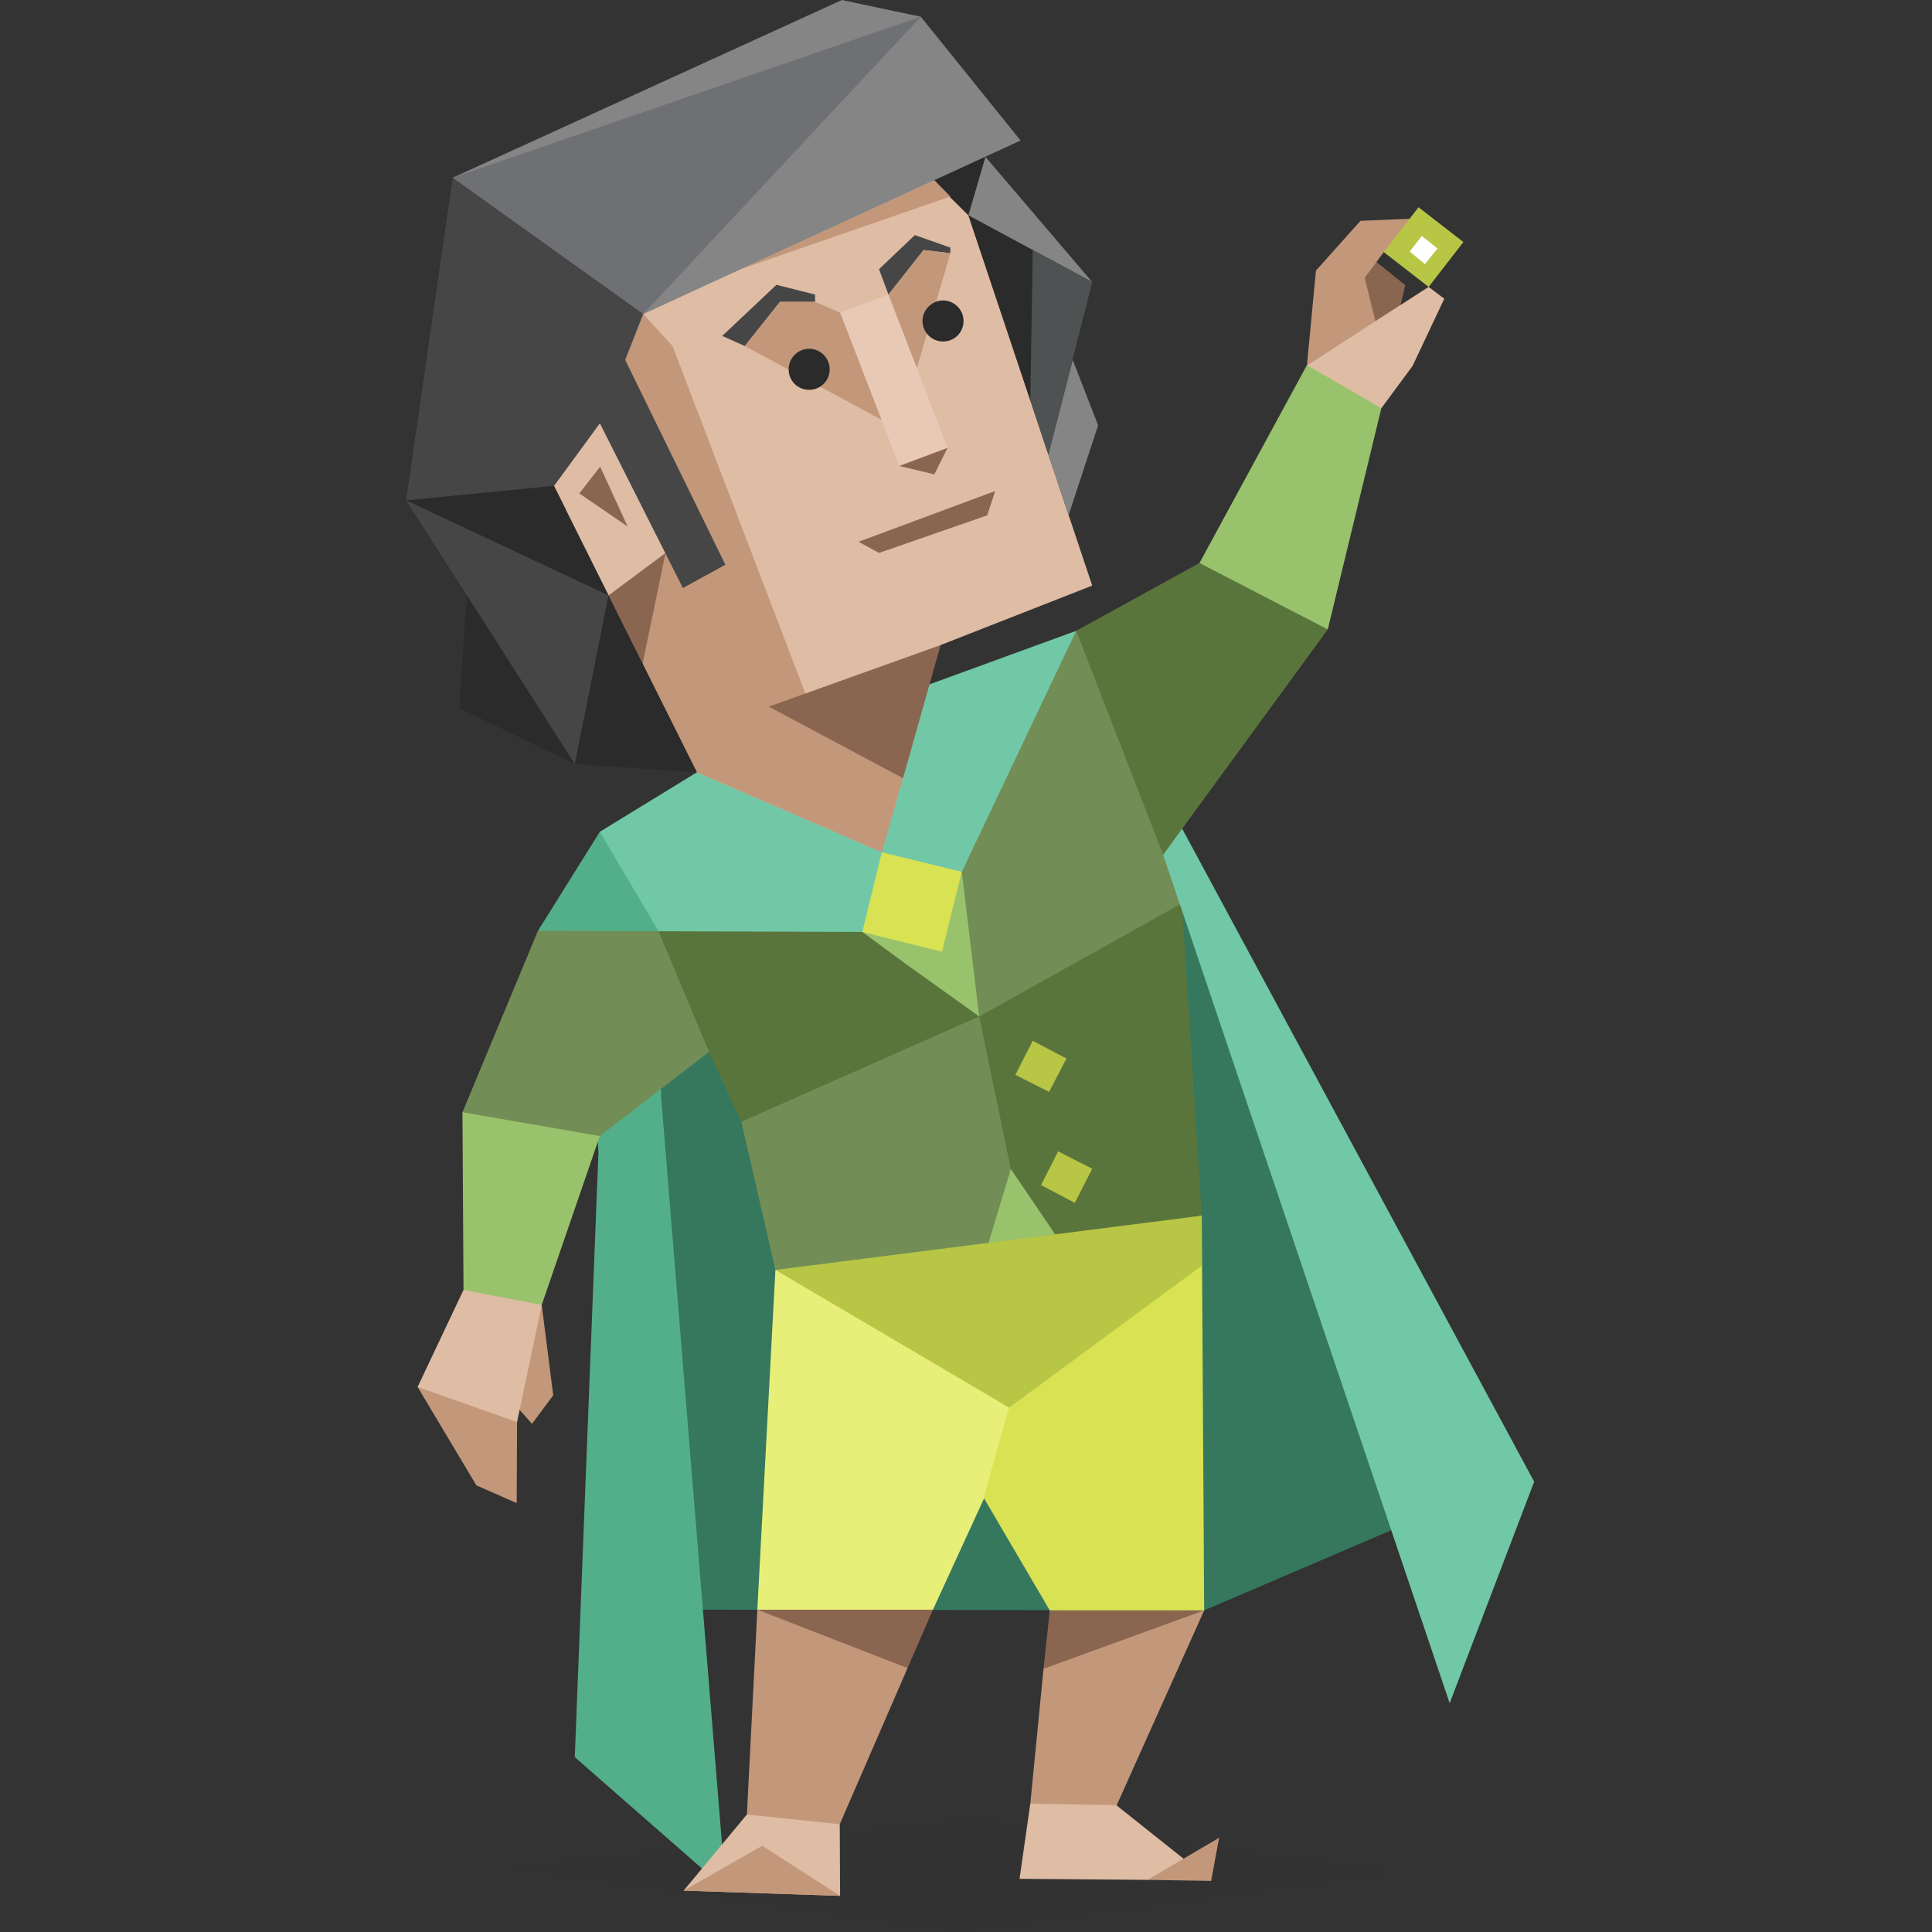 <svg xmlns="http://www.w3.org/2000/svg" viewBox="0 0 400 400" width="400" height="400" preserveAspectRatio="xMidYMid meet" style="width: 100%; height: 100%; transform: translate3d(0px, 0px, 0px); content-visibility: visible;"><rect x="0" y="0" width="400" height="400" fill="#333333" stroke="none"/><defs><clipPath id="__lottie_element_2"><rect width="400" height="400" x="0" y="0"></rect></clipPath></defs><g clip-path="url(#__lottie_element_2)"><g transform="matrix(1,0,0,1,105.035,376.678)" opacity="0.1" style="display: block;"><g opacity="1" transform="matrix(1,0,0,1,92.116,11.661)"><path fill="rgb(43,43,43)" fill-opacity="1" d=" M-92.116,-1.618 C-92.116,-1.618 1.548,11.665 1.548,11.665 C1.548,11.665 92.116,-0.79 92.116,-0.79 C92.116,-0.79 4.357,-11.661 4.357,-11.661 C4.357,-11.661 -92.116,-1.618 -92.116,-1.618z"></path></g></g><g transform="matrix(1,-0,0,1,118.751,186.508)" opacity="1" style="display: block;"><g opacity="1" transform="matrix(1,0,0,1,101.689,73.577)"><path fill="rgb(53,120,93)" fill-opacity="1" d=" M-75.592,73.182 C-75.592,73.182 28.87,73.327 28.87,73.327 C28.87,73.327 92.729,45.969 92.729,45.969 C92.729,45.969 24.91,-73.327 24.91,-73.327 C24.91,-73.327 15.822,-96.983 15.822,-96.983 C15.822,-96.983 -74.73,-60.51 -74.73,-60.51 C-74.73,-60.51 -90.857,-26.53 -90.857,-26.53 C-90.857,-26.53 -92.729,68.431 -92.729,68.431 C-92.729,68.431 -75.592,73.182 -75.592,73.182z"></path></g><g opacity="1" transform="matrix(1,0,0,1,15.873,114.937)"><path fill="rgb(83,175,138)" fill-opacity="1" d=" M-10.727,-62.707 C-10.727,-62.707 -15.623,62.348 -15.623,62.348 C-15.623,62.348 15.623,89.704 15.623,89.704 C15.623,89.704 2.232,-74.586 2.232,-74.586 C2.232,-74.586 1.913,-90.849 1.913,-90.849 C1.913,-90.849 -12.167,-89.704 -12.167,-89.704 C-12.167,-89.704 -10.727,-62.707 -10.727,-62.707z"></path></g></g><g transform="matrix(1,0,0,1,141.285,333.015)" opacity="1" style="display: block;"><g opacity="1" transform="matrix(1,0,0,1,29.984,25.232)"><path fill="rgb(195,151,122)" fill-opacity="1" d=" M16.631,-12.887 C16.631,-12.887 2.592,19.439 2.592,19.439 C2.592,19.439 -2.88,24.982 -2.88,24.982 C-2.88,24.982 -16.631,17.424 -16.631,17.424 C-16.631,17.424 -14.472,-24.982 -14.472,-24.982 C-14.472,-24.982 14.04,-18.934 14.04,-18.934 C14.04,-18.934 16.631,-12.887 16.631,-12.887z"></path></g><g opacity="1" transform="matrix(1,0,0,1,90.027,25.844)"><path fill="rgb(195,151,122)" fill-opacity="1" d=" M-15.262,-13.354 C-15.262,-13.354 -17.999,14.579 -17.999,14.579 C-17.999,14.579 -10.224,25.45 -10.224,25.45 C-10.224,25.45 -0.648,16.09 -0.648,16.09 C-0.648,16.09 17.999,-25.45 17.999,-25.45 C17.999,-25.45 -9.288,-23.002 -9.288,-23.002 C-9.288,-23.002 -15.262,-13.354 -15.262,-13.354z"></path></g><g opacity="1" transform="matrix(1,0,0,1,88.804,48.306)"><path fill="rgb(223,188,164)" fill-opacity="1" d=" M-16.775,-7.884 C-16.775,-7.884 1.007,-7.596 1.007,-7.596 C1.007,-7.596 19.006,6.731 19.006,6.731 C19.006,6.731 7.488,7.884 7.488,7.884 C7.488,7.884 -19.006,7.668 -19.006,7.668 C-19.006,7.668 -16.775,-7.884 -16.775,-7.884z"></path></g><g opacity="1" transform="matrix(1,0,0,1,103.707,51.942)"><path fill="rgb(195,151,122)" fill-opacity="1" d=" M-7.415,4.247 C-7.415,4.247 7.415,-4.464 7.415,-4.464 C7.415,-4.464 5.759,4.464 5.759,4.464 C5.759,4.464 -7.415,4.247 -7.415,4.247z"></path></g><g opacity="1" transform="matrix(1,0,0,1,16.449,51.078)"><path fill="rgb(223,188,164)" fill-opacity="1" d=" M16.127,-6.408 C16.127,-6.408 16.199,8.423 16.199,8.423 C16.199,8.423 -16.199,7.344 -16.199,7.344 C-16.199,7.344 -3.095,-8.424 -3.095,-8.424 C-3.095,-8.424 16.127,-6.408 16.127,-6.408z"></path></g><g opacity="1" transform="matrix(1,0,0,1,16.449,54.318)"><path fill="rgb(195,151,122)" fill-opacity="1" d=" M-16.199,4.104 C-16.199,4.104 0.072,-5.184 0.072,-5.184 C0.072,-5.184 16.199,5.184 16.199,5.184 C16.199,5.184 -16.199,4.104 -16.199,4.104z"></path></g><g opacity="1" transform="matrix(1,0,0,1,33.691,6.298)"><path fill="rgb(138,102,81)" fill-opacity="1" d=" M-18.178,-6.048 C-18.178,-6.048 12.923,6.048 12.923,6.048 C12.923,6.048 18.178,-6.048 18.178,-6.048 C18.178,-6.048 -18.178,-6.048 -18.178,-6.048z"></path></g><g opacity="1" transform="matrix(1,0,0,1,91.396,6.442)"><path fill="rgb(138,102,81)" fill-opacity="1" d=" M-16.631,6.048 C-16.631,6.048 16.631,-6.048 16.631,-6.048 C16.631,-6.048 -15.335,-6.048 -15.335,-6.048 C-15.335,-6.048 -16.631,6.048 -16.631,6.048z"></path></g></g><g transform="matrix(1,-0,0,1,123.934,130.352)" opacity="1" style="display: block;"><g opacity="1" transform="matrix(1,0,0,1,61.481,82.54)"><path fill="rgb(90,117,60)" fill-opacity="1" d=" M23.506,-45.717 C23.506,-45.717 59.287,-25.846 59.287,-25.846 C59.287,-25.846 42.441,33.55 42.441,33.55 C42.441,33.55 -8.243,45.717 -8.243,45.717 C-8.243,45.717 -31.93,19.366 -31.93,19.366 C-31.93,19.366 -38.625,4.895 -38.625,4.895 C-38.625,4.895 -59.287,-20.087 -59.287,-20.087 C-59.287,-20.087 23.506,-45.717 23.506,-45.717z"></path></g><g opacity="1" transform="matrix(1,0,0,1,31.639,45.426)"><path fill="rgb(113,200,166)" fill-opacity="1" d=" M26.997,0.684 C26.997,0.684 31.389,9.467 31.389,9.467 C31.389,9.467 22.965,17.171 22.965,17.171 C22.965,17.171 -19.223,17.026 -19.223,17.026 C-19.223,17.026 -29.23,12.706 -29.23,12.706 C-29.23,12.706 -31.389,-3.564 -31.389,-3.564 C-31.389,-3.564 -11.303,-15.875 -11.303,-15.875 C-11.303,-15.875 4.497,-24.053 4.497,-24.053 C4.497,-24.053 9.287,-17.171 9.287,-17.171 C9.287,-17.171 26.997,0.684 26.997,0.684z"></path></g><g opacity="1" transform="matrix(1,0,0,1,68.86,25.484)"><path fill="rgb(113,200,166)" fill-opacity="1" d=" M-10.223,20.626 C-10.223,20.626 6.119,25.234 6.119,25.234 C6.119,25.234 28.005,10.188 28.005,10.188 C28.005,10.188 30.021,-25.234 30.021,-25.234 C30.021,-25.234 -0.361,-14.146 -0.361,-14.146 C-0.361,-14.146 -30.021,6.73 -30.021,6.73 C-30.021,6.73 -10.223,20.626 -10.223,20.626z"></path></g><g opacity="1" transform="matrix(1,0,0,1,73.216,65.117)"><path fill="rgb(153,194,108)" fill-opacity="1" d=" M5.58,14.975 C5.58,14.975 -10.116,3.744 -10.116,3.744 C-10.116,3.744 -18.611,-2.52 -18.611,-2.52 C-18.611,-2.52 1.98,-14.975 1.98,-14.975 C1.98,-14.975 18.611,-13.175 18.611,-13.175 C18.611,-13.175 5.58,14.975 5.58,14.975z"></path></g><g opacity="1" transform="matrix(1,0,0,1,64.9,56.405)"><path fill="rgb(217,226,83)" fill-opacity="1" d=" M10.296,-6.263 C10.296,-6.263 6.191,10.295 6.191,10.295 C6.191,10.295 -10.296,6.192 -10.296,6.192 C-10.296,6.192 -6.264,-10.295 -6.264,-10.295 C-6.264,-10.295 10.296,-6.263 10.296,-6.263z"></path></g><g opacity="1" transform="matrix(1,0,0,1,75.16,103.886)"><path fill="rgb(115,141,86)" fill-opacity="1" d=" M3.636,-23.794 C3.636,-23.794 45.609,-47.192 45.609,-47.192 C45.609,-47.192 28.762,12.203 28.762,12.203 C28.762,12.203 7.38,29.626 7.38,29.626 C7.38,29.626 -24.227,47.192 -24.227,47.192 C-24.227,47.192 -38.554,28.69 -38.554,28.69 C-38.554,28.69 -45.609,-1.981 -45.609,-1.981 C-45.609,-1.981 3.636,-23.794 3.636,-23.794z"></path></g><g opacity="1" transform="matrix(1,0,0,1,101.833,91.25)"><path fill="rgb(90,117,60)" fill-opacity="1" d=" M-16.487,20.446 C-16.487,20.446 -6.912,34.557 -6.912,34.557 C-6.912,34.557 23.038,30.094 23.038,30.094 C23.038,30.094 18.935,-34.557 18.935,-34.557 C18.935,-34.557 -23.038,-11.158 -23.038,-11.158 C-23.038,-11.158 -16.487,20.446 -16.487,20.446z"></path></g><g opacity="1" transform="matrix(1,0,0,1,99.602,40.171)"><path fill="rgb(115,141,86)" fill-opacity="1" d=" M-24.406,9.971 C-24.406,9.971 -20.806,39.921 -20.806,39.921 C-20.806,39.921 24.406,14.65 24.406,14.65 C24.406,14.65 17.279,6.443 17.279,6.443 C17.279,6.443 17.567,-14.723 17.567,-14.723 C17.567,-14.723 -0.72,-39.921 -0.72,-39.921 C-0.72,-39.921 -24.406,9.971 -24.406,9.971z"></path></g><g opacity="1" transform="matrix(1,0,0,1,87.687,119.796)"><path fill="rgb(153,194,108)" fill-opacity="1" d=" M7.235,6.011 C7.235,6.011 -2.34,-8.1 -2.34,-8.1 C-2.34,-8.1 -7.235,8.1 -7.235,8.1 C-7.235,8.1 7.235,6.011 7.235,6.011z"></path></g><g opacity="1" transform="matrix(1,0,0,1,91.574,90.423)"><path fill="rgb(184,198,69)" fill-opacity="1" d=" M5.292,-1.621 C5.292,-1.621 1.691,5.292 1.691,5.292 C1.691,5.292 -5.292,1.763 -5.292,1.763 C-5.292,1.763 -1.691,-5.292 -1.691,-5.292 C-1.691,-5.292 5.292,-1.621 5.292,-1.621z"></path></g><g opacity="1" transform="matrix(1,0,0,1,96.903,113.353)"><path fill="rgb(184,198,69)" fill-opacity="1" d=" M5.292,-1.729 C5.292,-1.729 1.69,5.328 1.69,5.328 C1.69,5.328 -5.292,1.656 -5.292,1.656 C-5.292,1.656 -1.766,-5.328 -1.766,-5.328 C-1.766,-5.328 5.292,-1.729 5.292,-1.729z"></path></g></g><g transform="matrix(1,-0,0,1,240.565,170.957)" opacity="1" style="display: block;"><g opacity="1" transform="matrix(1,0,0,1,38.659,90.963)"><path fill="rgb(113,200,166)" fill-opacity="1" d=" M-38.409,-84.954 C-38.409,-84.954 -34.666,-90.712 -34.666,-90.712 C-34.666,-90.712 38.409,44.852 38.409,44.852 C38.409,44.852 20.914,90.712 20.914,90.712 C20.914,90.712 -38.409,-84.954 -38.409,-84.954z"></path></g></g><g transform="matrix(1,0,0,1,156.548,251.447)" opacity="1" style="display: block;"><g opacity="1" transform="matrix(1,0,0,1,31.279,43.266)"><path fill="rgb(232,239,120)" fill-opacity="1" d=" M-15.622,-31.785 C-15.622,-31.785 -27.286,-31.785 -27.286,-31.785 C-27.286,-31.785 -31.03,38.553 -31.03,38.553 C-31.03,38.553 5.328,38.553 5.328,38.553 C5.328,38.553 15.912,15.516 15.912,15.516 C15.912,15.516 27.647,6.083 27.647,6.083 C27.647,6.083 31.03,-38.553 31.03,-38.553 C31.03,-38.553 -15.622,-31.785 -15.622,-31.785z"></path></g><g opacity="1" transform="matrix(1,0,0,1,69.941,41.106)"><path fill="rgb(217,226,83)" fill-opacity="1" d=" M22.318,-40.857 C22.318,-40.857 -7.632,-36.393 -7.632,-36.393 C-7.632,-36.393 -22.822,17.459 -22.822,17.459 C-22.822,17.459 -22.75,17.674 -22.75,17.674 C-22.75,17.674 -9.143,40.857 -9.143,40.857 C-9.143,40.857 22.822,40.857 22.822,40.857 C22.822,40.857 22.318,-40.857 22.318,-40.857z"></path></g><g opacity="1" transform="matrix(1,0,0,1,48.126,20.12)"><path fill="rgb(184,198,69)" fill-opacity="1" d=" M-44.133,-8.639 C-44.133,-8.639 4.247,19.87 4.247,19.87 C4.247,19.87 44.133,-9.503 44.133,-9.503 C44.133,-9.503 44.133,-19.87 44.133,-19.87 C44.133,-19.87 -44.133,-8.639 -44.133,-8.639z"></path></g></g><g transform="matrix(1,-0,0,1,86.21,212.389)" opacity="1" style="display: block;"><g opacity="1" transform="matrix(1,0,0,1,21.992,70.088)"><path fill="rgb(195,151,122)" fill-opacity="1" d=" M3.96,-12.314 C3.96,-12.314 6.336,6.404 6.336,6.404 C6.336,6.404 1.943,12.314 1.943,12.314 C1.943,12.314 -6.336,2.954 -6.336,2.954 C-6.336,2.954 3.96,-12.314 3.96,-12.314z"></path></g><g opacity="1" transform="matrix(1,0,0,1,10.546,84.88)"><path fill="rgb(195,151,122)" fill-opacity="1" d=" M7.128,-13.931 C7.128,-13.931 10.296,-2.844 10.296,-2.844 C10.296,-2.844 10.223,13.93 10.223,13.93 C10.223,13.93 1.872,10.258 1.872,10.258 C1.872,10.258 -10.296,-10.117 -10.296,-10.117 C-10.296,-10.117 7.128,-13.931 7.128,-13.931z"></path></g><g opacity="1" transform="matrix(1,0,0,1,23.756,32.467)"><path fill="rgb(153,194,108)" fill-opacity="1" d=" M14.219,-9.655 C14.219,-9.655 2.196,25.308 2.196,25.308 C2.196,25.308 -8.243,32.217 -8.243,32.217 C-8.243,32.217 -14.003,22.21 -14.003,22.21 C-14.003,22.21 -14.219,-14.578 -14.219,-14.578 C-14.219,-14.578 3.203,-32.217 3.203,-32.217 C3.203,-32.217 14.219,-9.655 14.219,-9.655z"></path></g><g opacity="1" transform="matrix(1,0,0,1,13.101,68.357)"><path fill="rgb(223,188,164)" fill-opacity="1" d=" M-3.348,-13.68 C-3.348,-13.68 -12.851,6.408 -12.851,6.408 C-12.851,6.408 7.74,13.68 7.74,13.68 C7.74,13.68 12.851,-10.581 12.851,-10.581 C12.851,-10.581 -3.348,-13.68 -3.348,-13.68z"></path></g></g><g transform="matrix(1,-0,0,1,95.498,171.965)" opacity="1" style="display: block;"><g opacity="1" transform="matrix(1,0,0,1,28.363,16.232)"><path fill="rgb(83,175,138)" fill-opacity="1" d=" M12.491,4.607 C12.491,4.607 0.324,-15.982 0.324,-15.982 C0.324,-15.982 -12.491,4.536 -12.491,4.536 C-12.491,4.536 -0.18,15.982 -0.18,15.982 C-0.18,15.982 12.491,4.607 12.491,4.607z"></path></g><g opacity="1" transform="matrix(1,0,0,1,25.771,42.002)"><path fill="rgb(115,141,86)" fill-opacity="1" d=" M25.521,3.82 C25.521,3.82 2.917,21.234 2.917,21.234 C2.917,21.234 -25.521,16.311 -25.521,16.311 C-25.521,16.311 -9.9,-21.234 -9.9,-21.234 C-9.9,-21.234 15.083,-21.162 15.083,-21.162 C15.083,-21.162 25.521,3.82 25.521,3.82z"></path></g></g><g transform="matrix(1,-0,0,1,270.335,42.663)" opacity="1" style="display: block;"><g opacity="1" transform="matrix(1,0,0,1,12.705,17.276)"><path fill="rgb(138,102,81)" fill-opacity="1" d=" M-0.792,-7.883 C-0.792,-7.883 7.919,-0.9 7.919,-0.9 C7.919,-0.9 5.544,8.891 5.544,8.891 C5.544,8.891 -0.288,8.963 -0.864,8.387 C-1.513,7.74 -7.919,-0.828 -7.703,-1.116 C-7.631,-1.548 -4.248,-8.963 -4.248,-8.963 C-4.248,-8.963 -0.792,-7.883 -0.792,-7.883z"></path></g><g opacity="1" transform="matrix(1,0,0,1,10.905,17.78)"><path fill="rgb(195,151,122)" fill-opacity="1" d=" M-10.655,15.155 C-10.655,15.155 -8.783,-4.428 -8.783,-4.428 C-8.783,-4.428 0.432,-14.723 0.432,-14.723 C0.432,-14.723 10.655,-15.155 10.655,-15.155 C10.655,-15.155 6.192,-8.387 6.192,-8.387 C6.192,-8.387 5.256,-8.243 5.256,-8.243 C5.256,-8.243 1.296,-2.916 1.296,-2.916 C1.296,-2.916 3.528,6.084 3.528,6.084 C3.528,6.084 -10.655,15.155 -10.655,15.155z"></path></g><g opacity="1" transform="matrix(1,0,0,1,14.469,31.531)"><path fill="rgb(223,188,164)" fill-opacity="1" d=" M1.189,10.331 C1.189,10.331 7.667,1.547 7.667,1.547 C7.667,1.547 14.219,-12.346 14.219,-12.346 C14.219,-12.346 10.979,-14.794 10.979,-14.794 C10.979,-14.794 -14.219,1.405 -14.219,1.405 C-14.219,1.405 -11.339,14.794 -11.339,14.794 C-11.339,14.794 1.189,10.331 1.189,10.331z"></path></g><g opacity="1" transform="matrix(1,0,0,1,24.404,8.494)"><path fill="rgb(184,198,69)" fill-opacity="1" d=" M8.243,-1.045 C8.243,-1.045 1.044,8.243 1.044,8.243 C1.044,8.243 -8.243,1.043 -8.243,1.043 C-8.243,1.043 -1.045,-8.243 -1.045,-8.243 C-1.045,-8.243 8.243,-1.045 8.243,-1.045z"></path></g><g opacity="1" transform="matrix(1,0,0,1,24.404,9.106)"><path fill="rgb(255,255,255)" fill-opacity="1" d=" M2.881,-0.325 C2.881,-0.325 0.287,2.915 0.287,2.915 C0.287,2.915 -2.881,0.323 -2.881,0.323 C-2.881,0.323 -0.359,-2.915 -0.359,-2.915 C-0.359,-2.915 2.881,-0.325 2.881,-0.325z"></path></g></g><g transform="matrix(1,-0,0,1,222.566,104.434)" opacity="1" style="display: block;"><g opacity="1" transform="matrix(1,0,0,1,26.294,36.391)"><path fill="rgb(90,117,60)" fill-opacity="1" d=" M-26.044,-10.223 C-26.044,-10.223 -8.046,36.141 -8.046,36.141 C-8.046,36.141 26.044,-10.511 26.044,-10.511 C26.044,-10.511 24.424,-36.141 24.424,-36.141 C24.424,-36.141 -0.523,-24.262 -0.523,-24.262 C-0.523,-24.262 -26.044,-10.223 -26.044,-10.223z"></path></g></g><g transform="matrix(1,-0,0,1,248.089,75.348)" opacity="1" style="display: block;"><g opacity="1" transform="matrix(1,0,0,1,19.076,27.608)"><path fill="rgb(153,194,108)" fill-opacity="1" d=" M3.42,-27.358 C3.42,-27.358 -18.826,13.607 -18.826,13.607 C-18.826,13.607 7.739,27.358 7.739,27.358 C7.739,27.358 18.826,-18.431 18.826,-18.431 C18.826,-18.431 3.42,-27.358 3.42,-27.358z"></path></g></g><g transform="matrix(1,0,0,1,83.835,-0.245)" opacity="1" style="display: block;"><g opacity="1" transform="matrix(1,0,0,1,23.18,140.998)"><path fill="rgb(43,43,43)" fill-opacity="1" d=" M11.987,17.423 C11.987,17.423 -11.987,5.832 -11.987,5.832 C-11.987,5.832 -10.33,-17.423 -10.33,-17.423 C-10.33,-17.423 6.012,-14.686 6.012,-14.686 C6.012,-14.686 11.987,17.423 11.987,17.423z"></path></g><g opacity="1" transform="matrix(1,0,0,1,90.711,105.181)"><path fill="rgb(223,188,164)" fill-opacity="1" d=" M20.194,28.617 C20.194,28.617 2.268,50.792 2.268,50.792 C2.268,50.792 8.027,71.527 8.027,71.527 C8.027,71.527 -30.273,54.967 -30.273,54.967 C-30.273,54.967 -36.753,9.54 -36.753,9.54 C-36.753,9.54 -49.928,-16.524 -49.928,-16.524 C-49.928,-16.524 -51.584,-50.288 -51.584,-50.288 C-51.584,-50.288 -15.083,-71.527 -15.083,-71.527 C-15.083,-71.527 18.466,-67.711 18.466,-67.711 C18.466,-67.711 25.954,-60.368 25.954,-60.368 C25.954,-60.368 51.584,16.306 51.584,16.306 C51.584,16.306 20.194,28.617 20.194,28.617z"></path></g><g opacity="1" transform="matrix(1,0,0,1,68.177,120.984)"><path fill="rgb(195,151,122)" fill-opacity="1" d=" M-34.953,-15.191 C-34.953,-15.191 -7.739,39.165 -7.739,39.165 C-7.739,39.165 30.561,55.723 30.561,55.723 C30.561,55.723 34.953,40.389 34.953,40.389 C34.953,40.389 14.723,22.822 14.723,22.822 C14.723,22.822 -12.779,-49.1 -12.779,-49.1 C-12.779,-49.1 -18.826,-55.723 -18.826,-55.723 C-18.826,-55.723 -27.826,-33.117 -27.826,-33.117 C-27.826,-33.117 -34.953,-15.191 -34.953,-15.191z"></path></g><g opacity="1" transform="matrix(1,0,0,1,58.35,26.564)"><path fill="rgb(133,133,133)" fill-opacity="1" d=" M-48.452,10.475 C-48.452,10.475 -26.351,26.314 -26.351,26.314 C-26.351,26.314 7.919,5.508 7.919,5.508 C7.919,5.508 48.452,-22.858 48.452,-22.858 C48.452,-22.858 32.109,-26.314 32.109,-26.314 C32.109,-26.314 -48.452,10.475 -48.452,10.475z"></path></g><g opacity="1" transform="matrix(1,0,0,1,125.952,57.233)"><path fill="rgb(43,43,43)" fill-opacity="1" d=" M-5.76,-24.514 C-5.76,-24.514 -5.4,-15.587 -5.4,-15.587 C-5.4,-15.587 16.343,1.404 16.343,1.404 C16.343,1.404 3.527,25.882 3.527,25.882 C3.527,25.882 -9.287,-12.419 -9.287,-12.419 C-9.287,-12.419 -16.343,-19.691 -16.343,-19.691 C-16.343,-19.691 -13.319,-25.882 -13.319,-25.882 C-13.319,-25.882 -5.76,-24.514 -5.76,-24.514z"></path></g><g opacity="1" transform="matrix(1,0,0,1,101.222,78.976)"><path fill="rgb(232,201,182)" fill-opacity="1" d=" M11.123,14.002 C11.123,14.002 1.116,17.747 1.116,17.747 C1.116,17.747 -11.123,-14.002 -11.123,-14.002 C-11.123,-14.002 -1.116,-17.747 -1.116,-17.747 C-1.116,-17.747 11.123,14.002 11.123,14.002z"></path></g><g opacity="1" transform="matrix(1,0,0,1,107.342,95.714)"><path fill="rgb(138,102,81)" fill-opacity="1" d=" M5.004,-2.736 C5.004,-2.736 2.267,2.736 2.267,2.736 C2.267,2.736 -5.004,1.009 -5.004,1.009 C-5.004,1.009 5.004,-2.736 5.004,-2.736z"></path></g><g opacity="1" transform="matrix(1,0,0,1,48.054,126.204)"><path fill="rgb(138,102,81)" fill-opacity="1" d=" M-5.904,-2.7 C-5.904,-2.7 5.904,-11.483 5.904,-11.483 C5.904,-11.483 1.151,11.483 1.151,11.483 C1.151,11.483 -5.904,-2.7 -5.904,-2.7z"></path></g><g opacity="1" transform="matrix(1,0,0,1,75.304,65.549)"><path fill="rgb(70,70,70)" fill-opacity="1" d=" M-9.611,4.247 C-9.611,4.247 -4.932,6.335 -4.932,6.335 C-4.932,6.335 2.34,-2.809 2.34,-2.809 C2.34,-2.809 9.611,-2.809 9.611,-2.809 C9.611,-2.809 9.611,-4.32 9.611,-4.32 C9.611,-4.32 1.62,-6.335 1.62,-6.335 C1.62,-6.335 -9.611,4.247 -9.611,4.247z"></path></g><g opacity="1" transform="matrix(1,0,0,1,105.542,55.073)"><path fill="rgb(70,70,70)" fill-opacity="1" d=" M-7.38,0.9 C-7.38,0.9 -5.436,6.156 -5.436,6.156 C-5.436,6.156 1.836,-3.059 1.836,-3.059 C1.836,-3.059 7.38,-2.412 7.38,-2.412 C7.38,-2.412 7.38,-3.563 7.38,-3.563 C7.38,-3.563 0.036,-6.156 0.036,-6.156 C0.036,-6.156 -7.38,0.9 -7.38,0.9z"></path></g><g opacity="1" transform="matrix(1,0,0,1,84.519,74.943)"><path fill="rgb(195,151,122)" fill-opacity="1" d=" M-14.147,-3.059 C-14.147,-3.059 14.147,12.203 14.147,12.203 C14.147,12.203 5.58,-9.971 5.58,-9.971 C5.58,-9.971 0.395,-12.203 0.395,-12.203 C0.395,-12.203 -6.875,-12.203 -6.875,-12.203 C-6.875,-12.203 -14.147,-3.059 -14.147,-3.059z"></path></g><g opacity="1" transform="matrix(1,0,0,1,106.514,64.217)"><path fill="rgb(195,151,122)" fill-opacity="1" d=" M-0.504,12.203 C-0.504,12.203 6.408,-11.556 6.408,-11.556 C6.408,-11.556 0.864,-12.203 0.864,-12.203 C0.864,-12.203 -6.408,-2.988 -6.408,-2.988 C-6.408,-2.988 -0.504,12.203 -0.504,12.203z"></path></g><g opacity="1" transform="matrix(1,0,0,1,108.062,108.313)"><path fill="rgb(138,102,81)" fill-opacity="1" d=" M-14.148,4.104 C-14.148,4.104 -1.024,-0.771 -1.024,-0.771 C-1.024,-0.771 14.148,-6.408 14.148,-6.408 C14.148,-6.408 12.492,-1.368 12.492,-1.368 C12.492,-1.368 3.729,1.675 3.729,1.675 C3.729,1.675 -9.9,6.408 -9.9,6.408 C-9.9,6.408 -14.148,4.104 -14.148,4.104z"></path></g><g opacity="1" transform="matrix(1,0,0,1,93.122,147.586)"><path fill="rgb(138,102,81)" fill-opacity="1" d=" M10.008,13.787 C10.008,13.787 17.783,-13.787 17.783,-13.787 C17.783,-13.787 -17.783,-1.044 -17.783,-1.044 C-17.783,-1.044 10.008,13.787 10.008,13.787z"></path></g><g opacity="1" transform="matrix(1,0,0,1,129.48,45.678)"><path fill="rgb(133,133,133)" fill-opacity="1" d=" M-12.815,-0.864 C-12.815,-0.864 -9.288,-12.959 -9.288,-12.959 C-9.288,-12.959 12.815,12.959 12.815,12.959 C12.815,12.959 -12.815,-0.864 -12.815,-0.864z"></path></g><g opacity="1" transform="matrix(1,0,0,1,135.887,73.216)"><path fill="rgb(79,82,82)" fill-opacity="1" d=" M-5.904,-21.202 C-5.904,-21.202 -6.408,9.899 -6.408,9.899 C-6.408,9.899 -2.664,21.202 -2.664,21.202 C-2.664,21.202 6.408,-14.578 6.408,-14.578 C6.408,-14.578 -5.904,-21.202 -5.904,-21.202z"></path></g><g opacity="1" transform="matrix(1,0,0,1,42.403,105.577)"><path fill="rgb(223,188,164)" fill-opacity="1" d=" M-0.252,17.927 C-0.252,17.927 11.555,9.144 11.555,9.144 C11.555,9.144 -1.908,-17.927 -1.908,-17.927 C-1.908,-17.927 -11.555,-4.752 -11.555,-4.752 C-11.555,-4.752 -0.252,17.927 -0.252,17.927z"></path></g><g opacity="1" transform="matrix(1,0,0,1,41.107,103.058)"><path fill="rgb(138,102,81)" fill-opacity="1" d=" M-5.003,-0.649 C-5.003,-0.649 -0.685,-6.192 -0.685,-6.192 C-0.685,-6.192 5.003,6.192 5.003,6.192 C5.003,6.192 -5.003,-0.649 -5.003,-0.649z"></path></g><g opacity="1" transform="matrix(1,0,0,1,91.106,46.794)"><path fill="rgb(195,151,122)" fill-opacity="1" d=" M-21.814,9.251 C-21.814,9.251 21.814,-5.867 21.814,-5.867 C21.814,-5.867 18.503,-9.251 18.503,-9.251 C18.503,-9.251 -21.814,9.251 -21.814,9.251z"></path></g><g opacity="1" transform="matrix(1,0,0,1,30.344,124.655)"><path fill="rgb(43,43,43)" fill-opacity="1" d=" M-30.094,-20.806 C-30.094,-20.806 1.296,10.367 1.296,10.367 C1.296,10.367 4.823,33.766 4.823,33.766 C4.823,33.766 30.094,35.493 30.094,35.493 C30.094,35.493 0.504,-23.83 0.504,-23.83 C0.504,-23.83 -8.28,-35.493 -8.28,-35.493 C-8.28,-35.493 -30.094,-20.806 -30.094,-20.806z"></path></g><g opacity="1" transform="matrix(1,0,0,1,21.201,131.135)"><path fill="rgb(70,70,70)" fill-opacity="1" d=" M-20.951,-27.286 C-20.951,-27.286 20.951,-7.631 20.951,-7.631 C20.951,-7.631 13.967,27.286 13.967,27.286 C13.967,27.286 -20.951,-27.286 -20.951,-27.286z"></path></g><g opacity="1" transform="matrix(1,0,0,1,33.296,79.515)"><path fill="rgb(70,70,70)" fill-opacity="1" d=" M33.046,37.653 C33.046,37.653 12.311,-4.752 12.311,-4.752 C12.311,-4.752 16.054,-14.255 16.054,-14.255 C16.054,-14.255 11.374,-34.413 11.374,-34.413 C11.374,-34.413 -23.398,-42.477 -23.398,-42.477 C-23.398,-42.477 -33.046,24.334 -33.046,24.334 C-33.046,24.334 -2.448,21.31 -2.448,21.31 C-2.448,21.31 7.055,8.352 7.055,8.352 C7.055,8.352 24.261,42.477 24.261,42.477 C24.261,42.477 33.046,37.653 33.046,37.653z"></path></g><g opacity="1" transform="matrix(1,0,0,1,138.371,90.854)"><path fill="rgb(133,133,133)" fill-opacity="1" d=" M-0.108,-16.09 C-0.108,-16.09 5.148,-2.555 5.148,-2.555 C5.148,-2.555 -0.973,16.09 -0.973,16.09 C-0.973,16.09 -5.147,3.565 -5.147,3.565 C-5.147,3.565 -0.108,-16.09 -0.108,-16.09z"></path></g><g opacity="1" transform="matrix(1,0,0,1,58.35,34.483)"><path fill="rgb(110,112,115)" fill-opacity="1" d=" M48.452,-30.778 C48.452,-30.778 29.95,2.267 29.95,2.267 C29.95,2.267 -8.999,30.778 -8.999,30.778 C-8.999,30.778 -48.452,2.555 -48.452,2.555 C-48.452,2.555 48.452,-30.778 48.452,-30.778z"></path></g><g opacity="1" transform="matrix(1,0,0,1,88.407,34.483)"><path fill="rgb(133,133,133)" fill-opacity="1" d=" M18.395,-30.778 C18.395,-30.778 -39.057,30.778 -39.057,30.778 C-39.057,30.778 39.057,-5.148 39.057,-5.148 C39.057,-5.148 18.395,-30.778 18.395,-30.778z"></path></g></g><g transform="matrix(1,0,0,1,161.753,62.464)" opacity="1" style="display: none;"><g opacity="1" transform="matrix(1.092,0,0,1.092,32.215,4.498)"><path fill="rgb(43,43,43)" fill-opacity="1" d=" M0,-4.248 C-2.304,-4.248 -4.248,-2.304 -4.248,0 C-4.248,2.376 -2.304,4.248 0,4.248 C2.376,4.248 4.248,2.376 4.248,0 C4.248,-2.304 2.376,-4.248 0,-4.248z"></path></g><g opacity="1" transform="matrix(1.092,0,0,1.092,4.498,14.505)"><path fill="rgb(43,43,43)" fill-opacity="1" d=" M0,-4.247 C-2.376,-4.247 -4.248,-2.304 -4.248,0 C-4.248,2.376 -2.376,4.247 0,4.247 C2.375,4.247 4.248,2.376 4.248,0 C4.248,-2.304 2.375,-4.247 0,-4.247z"></path></g></g><g transform="matrix(1,0,0,1,163.028,61.957)" opacity="1" style="display: block;"><g opacity="1" transform="matrix(1,0,0,1,32.215,4.498)"><path fill="rgb(43,43,43)" fill-opacity="1" d=" M0,-4.248 C-2.304,-4.248 -4.248,-2.304 -4.248,0 C-4.248,2.376 -2.304,4.248 0,4.248 C2.376,4.248 4.248,2.376 4.248,0 C4.248,-2.304 2.376,-4.248 0,-4.248z"></path></g><g opacity="1" transform="matrix(1,0,0,1,4.498,14.505)"><path fill="rgb(43,43,43)" fill-opacity="1" d=" M0,-4.247 C-2.376,-4.247 -4.248,-2.304 -4.248,0 C-4.248,2.376 -2.376,4.247 0,4.247 C2.375,4.247 4.248,2.376 4.248,0 C4.248,-2.304 2.375,-4.247 0,-4.247z"></path></g></g><g transform="matrix(0,1,-1,0,131.495,-37.67)" opacity="1" style="display: block;"><g opacity="1" transform="matrix(1,0,0,1,87.5,-171.5)"><path fill="rgb(217,227,84)" fill-opacity="1" d=" M0,0 C0,0 0,0 0,0 C0,0 0,0 0,0 C0,0 0,0 0,0 C0,0 0,0 0,0 C0,0 0,0 0,0 C0,0 0,0 0,0 C0,0 0,0 0,0 C0,0 0,0 0,0 C0,0 0,0 0,0 C0,0 0,0 0,0z"></path></g></g><g transform="matrix(1,0,0,1,198.043,200.789)" opacity="1" style="display: none;"><g opacity="1" transform="matrix(1,0,0,1,0,0)"><path stroke-linecap="butt" stroke-linejoin="miter" fill-opacity="0" stroke-miterlimit="4" stroke="rgb(43,43,43)" stroke-opacity="1" stroke-width="4" d=" M-36.625,-118.875 C-36.625,-118.875 -30.375,-119.125 -30.375,-119.125 C-30.375,-119.125 -27.25,-122.5 -27.25,-122.5"></path></g><g opacity="1" transform="matrix(1,0,0,1,0,0)"><path stroke-linecap="butt" stroke-linejoin="miter" fill-opacity="0" stroke-miterlimit="4" stroke="rgb(43,43,43)" stroke-opacity="1" stroke-width="4" d=" M-7.125,-129 C-7.125,-129 -1.5,-129.5 -1.5,-129.5 C-1.5,-129.5 0.625,-133.5 0.625,-133.5"></path></g></g></g></svg>